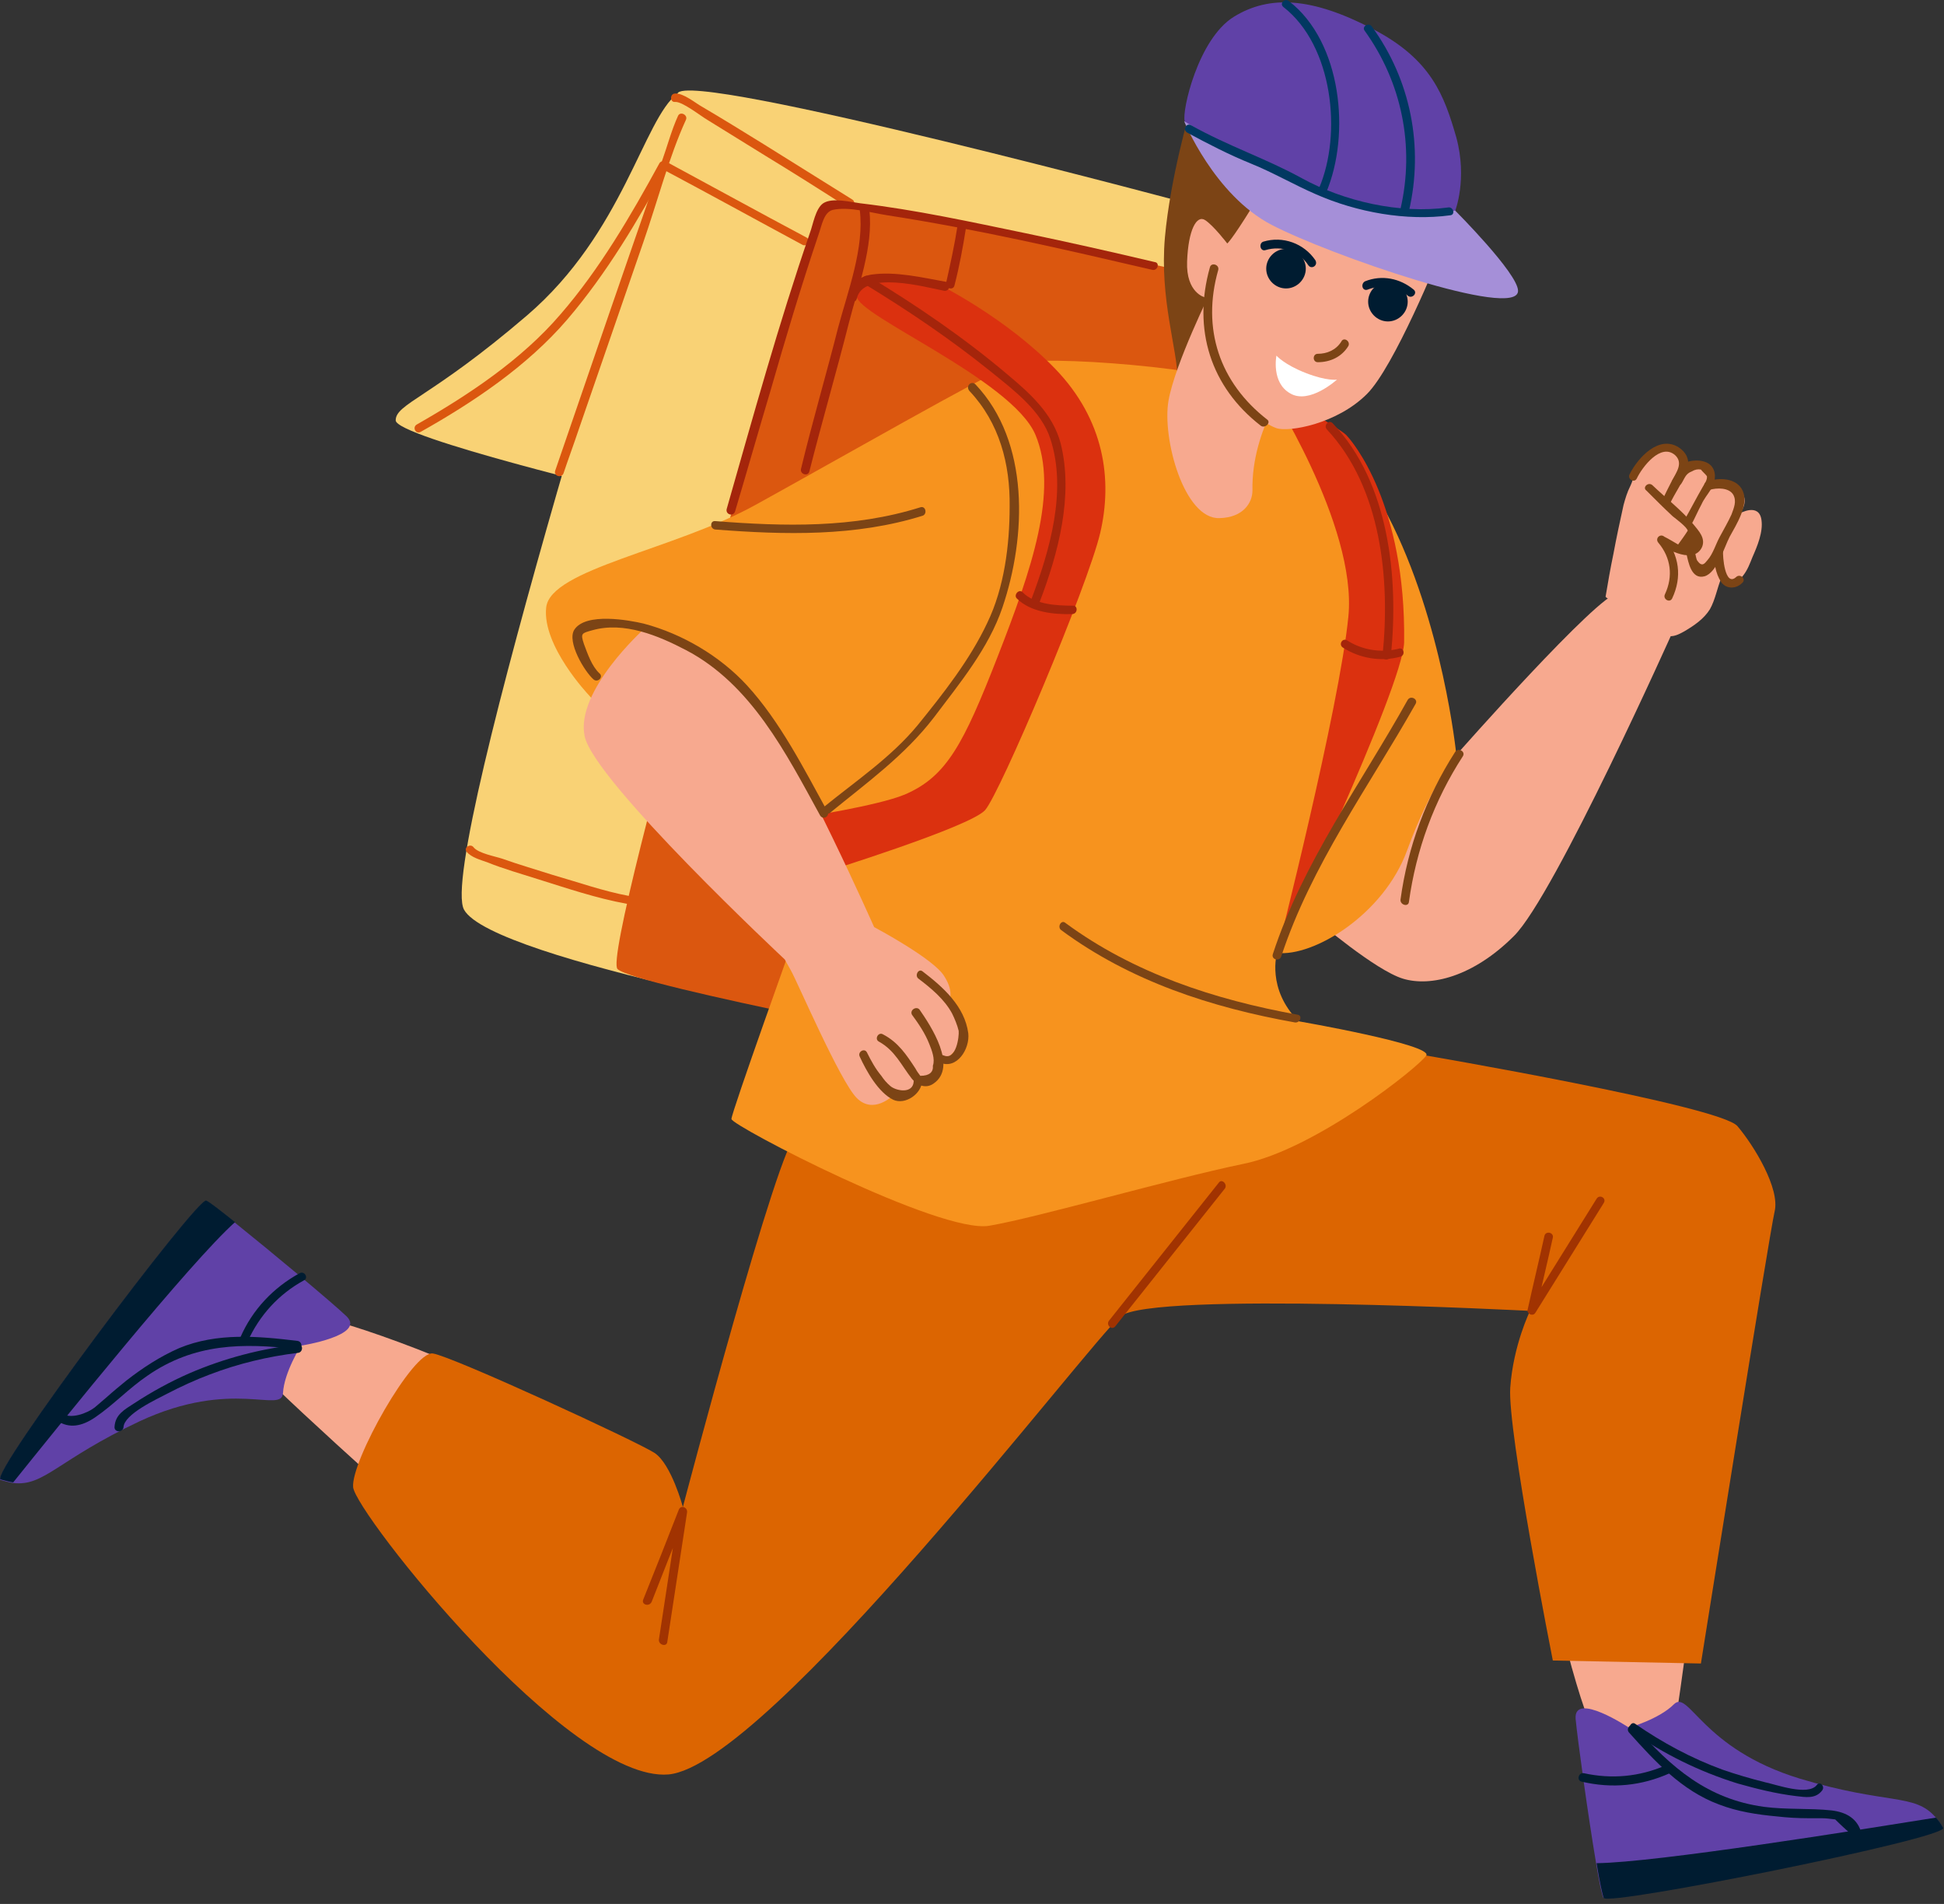<svg width="240" height="235" viewBox="0 0 240 235" fill="none" xmlns="http://www.w3.org/2000/svg">
<rect x="0" y="0" width="240" height="235" fill="#333333" stroke="none"/>
<g clip-path="url(#clip0_402_4851)">
<path d="M210.062 187.93C210.062 187.93 206.657 217.389 205.621 218.203C204.585 219.018 196.961 212.948 196.147 212.134C195.333 211.32 188.227 186.894 191.114 182.675C194 178.456 210.062 187.93 210.062 187.93Z" fill="#F7A98F"/>
<path d="M52.626 188.228C52.626 188.228 30.421 168.539 30.347 167.281C30.273 165.948 39.599 163.136 40.709 162.988C41.819 162.765 65.949 170.981 67.726 175.719C69.576 180.456 52.626 188.228 52.626 188.228Z" fill="#F7A98F"/>
<path d="M163.653 128.79L175.57 130.196C175.57 130.196 212.431 136.488 214.504 139.004C216.576 141.447 219.759 146.702 219.093 149.515C218.427 152.327 209.989 205.324 209.989 205.324L191.706 204.954C191.706 204.954 186.081 176.531 186.451 171.276C186.821 166.021 188.893 161.802 188.893 161.802C188.893 161.802 142.188 159.359 138.339 162.468C134.49 165.65 94.817 217.907 82.53 219.017C70.243 220.053 43.893 186.746 43.597 183.563C43.301 180.38 50.998 166.687 53.441 167.057C55.884 167.427 78.681 177.937 80.828 179.344C82.9 180.75 84.306 186.005 84.306 186.005C84.306 186.005 96.223 140.707 98.37 140.04C100.442 139.374 162.247 130.196 162.247 130.196L163.653 128.79Z" fill="#DC6501"/>
<path d="M151.218 146.703C146.703 152.403 142.188 158.028 137.673 163.727C137.229 164.246 136.488 163.505 136.932 162.987C141.448 157.288 145.963 151.663 150.478 145.963C150.848 145.445 151.588 146.185 151.218 146.703Z" fill="#A13301"/>
<path d="M191.706 152.771C191.039 155.806 190.299 158.841 189.633 161.876C189.337 161.728 188.967 161.58 188.671 161.506C191.483 156.99 194.296 152.475 197.109 147.96C197.479 147.368 198.367 147.886 197.997 148.478C195.184 152.993 192.372 157.509 189.559 162.024C189.263 162.542 188.449 162.172 188.597 161.654C189.263 158.619 190.003 155.584 190.669 152.549C190.817 151.883 191.854 152.105 191.706 152.771Z" fill="#A13301"/>
<path d="M79.421 197.406C80.901 193.705 82.382 190.004 83.788 186.377C84.01 185.711 84.898 186.007 84.824 186.673C84.01 192.002 83.196 197.332 82.382 202.661C82.308 203.327 81.272 203.031 81.346 202.365C82.16 197.036 82.974 191.706 83.788 186.377C84.158 186.451 84.454 186.599 84.824 186.673C83.344 190.374 81.864 194.075 80.457 197.702C80.161 198.368 79.125 198.072 79.421 197.406Z" fill="#A13301"/>
<path d="M194.519 212.132C194.741 214.575 196.073 224.197 197.035 229.896C197.405 232.191 197.775 233.893 197.923 234.189C198.442 235.226 240.558 226.788 239.817 225.529C239.521 225.011 239.225 224.567 238.929 224.271C236.339 221.31 233.008 222.791 222.201 219.534C210.062 215.833 208.508 208.505 206.658 210.356C204.807 212.206 201.106 213.242 201.106 213.242C201.106 213.242 194.297 208.727 194.519 212.132Z" fill="#6041A7"/>
<path d="M197.11 229.97C197.48 232.264 197.85 233.966 197.998 234.263C198.516 235.299 240.633 226.861 239.892 225.602C239.596 225.084 239.3 224.64 239.004 224.344C229.752 225.825 204.438 229.896 197.11 229.97Z" fill="#001C31"/>
<path d="M224.939 221.016C224.125 222.052 222.941 221.83 221.682 221.682C219.24 221.386 216.871 220.794 214.503 220.127C209.766 218.647 205.398 216.501 201.402 213.688C200.883 213.318 201.402 212.356 201.92 212.8C205.25 215.094 208.803 217.019 212.652 218.425C214.355 219.017 216.131 219.535 217.907 219.979C219.314 220.275 223.163 221.682 224.273 220.35C224.643 219.757 225.383 220.498 224.939 221.016Z" fill="#001C31"/>
<path d="M228.716 226.567C227.975 225.901 227.235 225.235 226.569 224.569C225.977 224.495 225.459 224.421 224.867 224.421C224.348 224.421 223.756 224.421 223.238 224.421C221.98 224.421 220.648 224.347 219.389 224.199C216.947 223.977 214.504 223.606 212.21 222.718C207.62 221.016 204.29 217.389 201.107 213.836C200.663 213.318 201.403 212.578 201.847 213.096C206.362 218.203 210.803 222.052 217.761 223.014C220.574 223.384 223.386 223.162 226.125 223.458C227.975 223.68 229.382 224.495 229.826 226.345C229.9 226.937 228.938 227.233 228.716 226.567Z" fill="#001C31"/>
<path d="M206.14 218.868C202.661 220.423 199.034 220.793 195.259 219.905C194.593 219.757 194.889 218.72 195.555 218.868C198.96 219.609 202.365 219.313 205.622 217.906C206.214 217.684 206.732 218.572 206.14 218.868Z" fill="#001C31"/>
<path d="M42.782 162.468C41.006 160.765 33.53 154.548 29.015 150.921C27.165 149.44 25.832 148.404 25.462 148.256C24.352 147.812 -1.406 182.156 0.074 182.674C0.666 182.822 1.11 182.971 1.629 183.045C5.477 183.489 7.032 180.232 17.246 175.421C28.719 170.091 34.788 174.532 34.937 171.942C35.084 169.351 37.157 166.094 37.157 166.094C37.157 166.094 45.225 164.836 42.782 162.468Z" fill="#6041A7"/>
<path d="M29.015 150.848C27.165 149.368 25.832 148.332 25.462 148.184C24.352 147.74 -1.406 182.084 0.074 182.602C0.666 182.75 1.11 182.898 1.628 182.972C7.402 175.792 23.464 155.808 29.015 150.848Z" fill="#001C31"/>
<path d="M14.137 176.161C14.211 174.607 15.321 174.015 16.579 173.201C18.726 171.794 21.02 170.536 23.389 169.5C27.682 167.649 32.197 166.465 36.786 165.947C37.452 165.873 37.452 166.909 36.786 166.983C33.085 167.427 29.384 168.316 25.906 169.648C24.129 170.314 22.353 171.128 20.65 172.016C19.392 172.683 15.321 174.533 15.247 176.161C15.173 176.828 14.137 176.828 14.137 176.161Z" fill="#001C31"/>
<path d="M7.623 174.459C8.733 175.2 10.732 174.459 11.694 173.719C12.212 173.275 12.73 172.831 13.248 172.387C13.989 171.721 14.803 171.055 15.617 170.388C17.616 168.834 19.762 167.428 22.131 166.391C26.794 164.467 31.827 164.911 36.712 165.503C37.378 165.577 37.378 166.614 36.712 166.54C29.977 165.725 23.981 165.799 18.208 169.796C15.913 171.351 13.989 173.423 11.694 174.978C10.14 176.014 8.585 176.384 7.031 175.348C6.513 174.978 7.031 174.089 7.623 174.459Z" fill="#001C31"/>
<path d="M29.68 165.061C31.161 161.656 33.751 158.917 37.008 157.141C37.6 156.845 38.118 157.733 37.526 158.029C34.418 159.731 32.049 162.322 30.569 165.579C30.347 166.245 29.458 165.653 29.68 165.061Z" fill="#001C31"/>
<path d="M83.641 11.547C79.422 14.73 76.979 28.719 65.062 38.934C53.145 49.148 48.852 49.814 48.852 51.887C48.852 53.959 78.311 60.991 78.311 60.991L83.641 11.547Z" fill="#F9D275"/>
<path d="M148.554 25.611C148.554 25.611 84.677 8.439 83.641 11.547C82.604 14.73 53.811 105.994 57.29 112.285C60.769 118.577 108.88 127.015 108.88 127.015C108.88 127.015 154.179 52.923 154.845 54.034C155.586 55.07 148.554 25.611 148.554 25.611Z" fill="#F9D275"/>
<path d="M156.621 35.748C156.621 35.748 103.255 23.831 101.848 25.534C100.442 27.31 74.092 117.538 76.238 119.61C78.311 121.683 121.537 129.825 121.537 129.825L156.621 35.748Z" fill="#DB570F"/>
<path d="M84.677 14.802C82.604 19.317 81.124 25.017 79.421 29.902C76.757 37.599 74.092 45.371 71.427 53.069C70.835 54.846 70.169 56.622 69.577 58.398C69.355 59.065 68.319 58.769 68.541 58.102C72.908 45.371 77.275 32.64 81.716 19.909C82.382 18.059 82.9 16.06 83.714 14.284C84.01 13.692 84.973 14.21 84.677 14.802Z" fill="#DB570F"/>
<path d="M51.443 52.403C57.809 48.776 64.396 44.409 69.207 38.783C74.019 33.232 77.868 26.645 81.42 20.131C81.568 19.909 81.865 19.835 82.161 19.909C87.934 23.018 93.707 26.2 99.555 29.309C100.147 29.605 99.629 30.567 99.037 30.197C93.263 27.089 87.49 23.906 81.642 20.797C81.865 20.723 82.087 20.649 82.383 20.575C78.83 27.089 74.907 33.75 70.022 39.45C65.062 45.223 58.401 49.664 51.961 53.291C51.369 53.661 50.851 52.773 51.443 52.403Z" fill="#DB570F"/>
<path d="M104.662 25.61C101.331 23.463 97.926 21.317 94.522 19.244C92.153 17.764 89.71 16.284 87.342 14.803C86.454 14.285 84.233 12.509 83.345 12.583C82.679 12.657 82.679 11.546 83.345 11.546C84.381 11.472 85.862 12.731 86.676 13.175C89.192 14.655 91.709 16.21 94.225 17.764C97.926 20.058 101.553 22.353 105.254 24.648C105.772 25.018 105.254 25.98 104.662 25.61Z" fill="#DB570F"/>
<path d="M77.349 111.545C73.648 110.879 69.947 109.621 66.394 108.51C64.322 107.844 62.175 107.252 60.176 106.438C59.362 106.142 58.178 105.846 57.586 105.106C57.216 104.587 58.104 104.069 58.474 104.587C59.066 105.328 61.139 105.698 62.027 105.994C64.099 106.734 66.172 107.326 68.244 107.992C71.353 108.881 74.462 109.991 77.645 110.583C78.311 110.657 78.015 111.693 77.349 111.545Z" fill="#DB570F"/>
<path d="M206.657 77.643C206.657 77.643 191.928 110.581 186.895 115.54C181.861 120.573 176.606 121.831 173.201 120.795C169.796 119.759 162.691 113.689 162.691 113.689L179.789 93.186C179.789 93.186 197.405 73.202 199.774 73.202C202.142 73.128 206.657 77.643 206.657 77.643Z" fill="#F7A98F"/>
<path d="M154.77 47.89C154.77 47.89 164.541 50.555 171.35 63.656C178.16 76.831 179.788 93.115 179.788 93.115C179.788 93.115 176.606 97.038 173.719 104.958C170.832 112.877 162.172 118.133 157.657 117.615C157.657 117.615 156.325 122.056 160.322 126.053C160.322 126.053 176.902 128.939 176.087 130.272C175.273 131.604 162.394 141.892 153.438 143.669C144.482 145.519 128.198 150.256 122.129 151.293C116.059 152.329 90.301 138.932 90.301 138.117C90.301 137.303 98.221 115.246 98.221 115.246L72.685 85.787C72.685 85.787 66.911 79.718 67.43 74.98C67.948 70.243 83.195 67.875 93.262 62.323C103.328 56.772 121.684 46.261 125.089 44.929C128.42 43.671 151.069 45.521 154.77 47.89Z" fill="#F7931E"/>
<path d="M198.22 73.647C198.516 71.871 198.812 70.168 199.182 68.392C199.552 66.393 199.996 64.321 200.44 62.322C200.662 61.508 200.884 60.768 201.254 60.028C201.55 59.436 201.698 58.696 202.069 58.103C202.439 57.511 202.883 56.919 203.401 56.475C204.215 55.809 205.251 55.291 206.288 55.365C207.324 55.439 208.36 56.401 208.286 57.437C209.248 57.141 210.729 57.511 211.321 58.325C211.617 58.696 211.395 60.25 210.877 60.472C210.877 60.472 213.541 59.14 214.8 60.472C216.132 61.804 214.8 63.359 214.8 63.359C214.8 63.359 217.168 62.026 217.464 64.173C217.686 65.653 216.946 67.43 216.354 68.762C216.058 69.502 215.762 70.316 215.244 70.983C214.429 72.093 213.541 72.167 212.505 71.353C211.987 72.611 211.765 74.017 211.099 75.201C210.359 76.386 209.174 77.2 207.916 77.94C207.25 78.31 206.51 78.68 205.843 78.458C204.881 78.236 204.289 77.94 203.549 77.348C202.809 76.83 202.069 76.238 201.328 75.72C200.588 75.201 199.922 74.683 199.182 74.165C199.034 74.313 198.22 73.721 198.22 73.647Z" fill="#F7A98F"/>
<path d="M115.987 35.157C115.987 35.157 124.203 39.228 130.272 45.52C136.342 51.811 137.378 59.213 135.823 65.8C134.269 72.388 123.462 97.924 121.612 99.997C119.762 102.069 101.627 107.694 101.627 107.694L101.331 101.551L99.037 100.885C99.037 100.885 108.289 99.478 111.694 98.072C116.875 95.852 118.947 91.855 123.166 81.048C127.385 70.242 130.716 60.545 127.83 53.661C124.943 46.852 105.772 38.932 105.772 36.563C105.772 34.195 114.136 33.529 115.987 35.157Z" fill="#DB310F"/>
<path d="M79.421 77.718C79.421 77.718 88.451 79.495 93.707 86.823C98.962 94.224 107.918 114.431 107.918 114.431C107.918 114.431 115.32 118.354 116.578 120.501C117.91 122.573 117.096 123.683 117.096 123.683C117.096 123.683 119.983 127.606 118.133 129.457C116.282 131.307 116.282 131.307 116.282 131.307C116.282 131.307 115.468 133.972 113.395 133.38C113.395 133.38 112.063 136.562 110.213 135.23C110.213 135.23 107.844 137.599 105.772 135.526C103.699 133.454 98.37 121.019 97.63 119.76C96.889 118.428 96.889 118.428 96.889 118.428C96.889 118.428 73.204 96.297 72.168 90.82C71.057 85.268 79.421 77.718 79.421 77.718Z" fill="#F7A98F"/>
<path d="M157.659 117.615C157.659 117.615 165.357 87.416 166.467 76.091C167.577 64.767 156.4 47.594 156.4 47.594C156.4 47.594 165.357 52.85 166.171 53.664C166.985 54.478 173.573 62.25 173.35 79.274C173.202 84.825 157.659 117.615 157.659 117.615Z" fill="#DB310F"/>
<path d="M113.544 124.644C114.876 126.569 118.281 131.676 115.246 133.748C114.284 134.414 113.248 133.97 112.581 133.156C111.249 131.454 110.509 129.677 108.511 128.567C107.918 128.271 108.436 127.309 109.029 127.679C110.879 128.641 111.915 130.195 113.026 131.898C113.174 132.194 113.396 132.49 113.618 132.786C114.728 132.786 115.246 132.342 115.172 131.528C115.468 130.714 115.024 129.603 114.728 128.863C114.21 127.531 113.396 126.346 112.581 125.236C112.285 124.644 113.174 124.126 113.544 124.644Z" fill="#7C4415"/>
<path d="M113.84 133.454C113.766 135.008 111.767 136.414 110.287 135.748C108.437 134.86 106.956 132.195 106.142 130.419C105.846 129.827 106.734 129.308 107.03 129.901C107.548 130.937 108.066 131.899 108.807 132.787C109.103 133.231 109.473 133.676 109.917 134.046C110.583 134.638 112.73 135.082 112.804 133.454C112.804 132.787 113.84 132.787 113.84 133.454Z" fill="#7C4415"/>
<path d="M116.504 130.271C118.058 130.937 118.428 127.903 118.354 127.237C118.206 126.57 117.836 125.682 117.54 125.09C116.578 123.314 114.95 121.981 113.395 120.797C112.877 120.427 113.395 119.465 113.913 119.909C116.43 121.833 119.095 124.202 119.539 127.533C119.761 129.457 118.132 132.048 116.06 131.16C115.32 130.937 115.838 129.975 116.504 130.271Z" fill="#7C4415"/>
<path d="M180.602 93.338C177.049 98.815 174.829 104.884 173.941 111.324C173.867 111.99 172.83 111.694 172.904 111.028C173.793 104.514 176.087 98.371 179.64 92.82C180.01 92.227 180.972 92.746 180.602 93.338Z" fill="#7C4415"/>
<path d="M203.993 59.879C205.696 61.508 207.62 62.988 209.101 64.764C209.693 65.505 210.581 66.393 210.137 67.503C209.175 69.65 205.918 67.947 204.733 66.985C204.956 66.763 205.252 66.467 205.474 66.245C207.324 68.539 207.694 71.204 206.436 73.869C206.14 74.461 205.252 73.943 205.548 73.35C206.584 71.13 206.288 68.835 204.733 66.985C204.289 66.467 204.956 65.801 205.474 66.245C206.066 66.541 206.658 66.911 207.176 67.207C207.546 66.689 207.99 66.097 208.36 65.505C208.286 65.061 206.88 64.024 206.51 63.728C205.4 62.692 204.363 61.656 203.253 60.545C202.735 60.175 203.475 59.435 203.993 59.879Z" fill="#7C4415"/>
<path d="M209.248 68.098C209.322 68.394 209.396 68.986 209.544 69.208C210.136 70.022 210.432 69.578 210.802 69.134C211.469 68.394 211.839 67.135 212.283 66.321C212.801 65.359 213.319 64.471 213.763 63.508C214.059 62.694 214.429 61.88 213.985 61.066C213.467 60.178 211.987 60.178 211.024 60.474C210.358 60.696 210.136 59.66 210.728 59.438C212.135 58.919 214.429 58.919 215.169 60.622C215.91 62.324 214.355 64.767 213.541 66.247C212.875 67.505 211.987 70.688 210.432 71.132C208.804 71.576 208.434 69.356 208.212 68.394C208.064 67.728 209.026 67.431 209.248 68.098Z" fill="#7C4415"/>
<path d="M206.51 59.215C207.028 58.475 207.25 57.365 208.138 57.069C209.1 56.699 210.729 56.699 211.395 57.661C211.987 58.549 211.691 59.659 211.173 60.474C210.803 61.066 210.359 61.584 210.063 62.25C209.618 63.064 209.248 63.952 208.804 64.766C208.434 65.359 207.546 64.841 207.916 64.248C208.73 62.842 209.396 61.51 210.211 60.103C210.433 59.733 210.803 59.215 210.729 58.771C210.507 58.475 210.211 58.253 209.989 57.957C209.618 57.883 209.248 57.957 208.878 58.179C208.064 58.475 207.99 59.067 207.546 59.733C207.028 60.252 206.14 59.733 206.51 59.215Z" fill="#7C4415"/>
<path d="M201.18 58.549C202.216 56.476 204.806 53.664 207.249 55.218C208.137 55.81 208.581 56.624 208.359 57.661C207.989 59.289 206.731 60.843 206.065 62.398C205.769 62.99 204.88 62.472 205.177 61.88C205.547 60.991 205.991 60.177 206.435 59.289C206.953 58.327 207.841 57.142 206.805 56.18C205.029 54.626 202.734 57.661 202.068 59.067C201.772 59.659 200.884 59.141 201.18 58.549Z" fill="#7C4415"/>
<path d="M212.728 67.948C212.654 68.615 212.95 72.537 214.356 71.205C214.874 70.761 215.614 71.501 215.096 71.945C214.356 72.686 213.172 72.76 212.506 71.871C211.765 70.761 211.543 69.281 211.691 68.022C211.765 67.282 212.802 67.282 212.728 67.948Z" fill="#7C4415"/>
<path d="M146.925 13.618C146.925 13.618 144.482 21.908 143.816 29.309C143.15 36.933 145.37 43.151 145.37 46.704C145.37 50.257 161.284 28.569 160.544 25.09C159.804 21.686 146.925 13.618 146.925 13.618Z" fill="#7C4415"/>
<path d="M159.508 46.558C159.508 46.558 154.475 52.775 154.623 60.547C154.623 62.027 153.513 63.878 150.552 63.952C146.185 64.1 143.446 54.107 144.261 49.444C145.075 44.855 149.516 35.899 149.516 35.899L159.508 46.558Z" fill="#F7A98F"/>
<path d="M178.605 29.31C178.605 29.31 178.531 29.459 178.457 29.68C177.494 32.123 172.091 45.298 168.76 48.629C165.059 52.33 159.138 53.366 157.584 52.848C153.587 51.368 150.33 45.076 149.59 42.338C148.775 39.599 148.775 36.712 148.775 36.712C148.775 36.712 146.407 36.194 146.555 32.271C146.703 28.348 147.739 26.498 148.775 27.164C149.812 27.83 151.514 30.051 151.514 30.051C151.514 30.051 152.032 29.68 154.549 25.61C157.065 21.539 180.381 27.386 178.901 28.866C178.086 29.607 178.975 29.31 178.605 29.31Z" fill="#F7A98F"/>
<path d="M179.641 26.053C179.641 26.053 181.195 22.13 179.789 16.949C178.309 11.842 176.754 7.327 169.427 3.552C162.025 -0.297 156.77 -0.667 152.328 2.071C147.887 4.81 145.889 13.766 146.259 14.951C146.629 16.135 176.902 35.231 179.641 26.053Z" fill="#6041A7"/>
<path d="M187.413 35.898C187.413 39.525 164.097 31.457 156.992 27.756C149.886 24.056 146.185 14.951 146.185 14.951C146.185 14.951 156.177 21.169 165.282 24.426C174.386 27.683 179.641 25.98 179.641 25.98C179.641 25.98 187.413 33.752 187.413 35.898Z" fill="#A58FD8"/>
<path d="M156.324 33.159C156.324 34.491 157.435 35.602 158.767 35.602C160.099 35.602 161.21 34.491 161.21 33.159C161.21 31.827 160.099 30.716 158.767 30.716C157.435 30.716 156.324 31.827 156.324 33.159Z" fill="#001C31"/>
<path d="M168.907 37.232C168.907 38.564 170.017 39.675 171.35 39.675C172.682 39.675 173.792 38.564 173.792 37.232C173.792 35.9 172.682 34.789 171.35 34.789C170.017 34.789 168.907 35.9 168.907 37.232Z" fill="#001C31"/>
<path d="M157.584 43.894C157.584 43.894 158.546 45.004 161.211 46.04C163.875 47.076 165.059 46.854 165.059 46.854C165.059 46.854 161.655 49.963 159.286 48.557C156.917 47.224 157.584 43.894 157.584 43.894Z" fill="white"/>
<path d="M155.659 52.551C149.441 47.74 147.221 40.635 149.367 33.011C149.515 32.345 150.552 32.641 150.404 33.307C148.331 40.561 150.552 47.222 156.473 51.811C156.917 52.181 156.177 52.922 155.659 52.551Z" fill="#7C4415"/>
<path d="M166.465 42.707C165.651 44.04 164.244 44.706 162.69 44.706C162.024 44.706 162.024 43.669 162.69 43.669C163.8 43.669 164.91 43.225 165.577 42.189C165.873 41.523 166.761 42.115 166.465 42.707Z" fill="#7C4415"/>
<path d="M159.138 0.147C165.651 5.181 166.762 16.579 163.727 23.759C163.505 24.351 162.543 23.833 162.839 23.241C165.725 16.505 164.541 5.625 158.472 0.888C157.88 0.444 158.62 -0.297 159.138 0.147Z" fill="#013861"/>
<path d="M169.352 3.257C174.163 9.845 175.792 18.135 173.941 26.055C173.793 26.721 172.757 26.425 172.905 25.759C174.682 18.061 173.053 10.141 168.464 3.776C168.094 3.257 168.982 2.739 169.352 3.257Z" fill="#013861"/>
<path d="M179.049 26.572C173.645 27.313 167.502 26.202 162.469 23.982C159.73 22.797 157.213 21.317 154.475 20.207C151.736 19.097 149.146 17.764 146.555 16.358C145.963 15.988 146.481 15.1 147.073 15.47C151.514 17.986 156.251 19.541 160.692 21.983C165.948 24.87 172.831 26.424 178.753 25.61C179.419 25.462 179.715 26.498 179.049 26.572Z" fill="#013861"/>
<path d="M161.506 32.716C160.395 31.014 158.249 30.273 156.25 30.866C155.584 31.088 155.362 30.051 155.954 29.829C158.397 29.089 160.987 30.051 162.394 32.124C162.764 32.79 161.876 33.308 161.506 32.716Z" fill="#001C31"/>
<path d="M173.794 36.491C172.388 35.307 170.537 35.084 168.835 35.751C168.169 35.973 167.946 35.011 168.539 34.714C170.611 33.9 172.832 34.344 174.534 35.751C175.052 36.195 174.312 36.935 173.794 36.491Z" fill="#001C31"/>
<path d="M120.428 47.444C127.163 54.55 126.719 66.245 123.758 74.979C122.056 80.012 118.503 84.305 115.32 88.524C111.693 93.261 107.03 96.592 102.515 100.293C101.997 100.737 101.257 99.997 101.775 99.553C105.698 96.37 109.991 93.484 113.248 89.561C116.431 85.638 119.761 81.419 121.908 76.829C123.98 72.537 124.647 67.281 124.647 62.544C124.721 57.289 123.388 52.182 119.687 48.259C119.169 47.666 119.909 46.926 120.428 47.444Z" fill="#7C4415"/>
<path d="M101.256 100.663C97.037 92.965 92.744 84.453 84.676 80.234C81.271 78.457 77.052 76.681 73.129 77.791C71.797 78.161 71.649 78.161 72.093 79.494C72.537 80.678 73.055 82.232 74.017 83.121C74.535 83.565 73.795 84.305 73.277 83.861C72.167 82.898 69.946 79.198 70.909 77.717C72.315 75.571 77.644 76.533 79.495 76.977C84.232 78.235 88.895 80.974 92.226 84.601C96.297 89.042 99.257 94.889 102.144 100.145C102.514 100.737 101.626 101.255 101.256 100.663Z" fill="#7C4415"/>
<path d="M159.877 126.2C149.515 124.35 139.523 121.093 131.011 114.801C130.492 114.431 131.011 113.469 131.529 113.913C139.967 120.131 149.959 123.387 160.173 125.238C160.84 125.312 160.544 126.274 159.877 126.2Z" fill="#7C4415"/>
<path d="M174.756 86.897C168.983 97.112 161.877 106.808 158.176 118.059C157.954 118.725 156.918 118.429 157.14 117.763C160.841 106.438 168.02 96.742 173.794 86.379C174.164 85.787 175.126 86.305 174.756 86.897Z" fill="#7C4415"/>
<path d="M113.914 63.653C105.624 66.244 96.889 66.022 88.303 65.356C87.637 65.282 87.637 64.245 88.303 64.319C96.816 64.986 105.402 65.208 113.618 62.617C114.284 62.395 114.506 63.431 113.914 63.653Z" fill="#7C4415"/>
<path d="M116.577 35.897C114.283 35.453 106.585 33.306 105.771 36.859C105.622 37.525 104.586 37.229 104.734 36.563C105.104 35.008 105.919 34.194 107.547 33.898C110.508 33.454 113.912 34.268 116.799 34.786C117.465 35.008 117.243 35.971 116.577 35.897Z" fill="#A4250B"/>
<path d="M107.252 34.121C113.248 37.748 119.095 41.745 124.424 46.26C127.163 48.555 129.976 51.071 130.938 54.698C132.566 61.138 130.642 68.317 128.347 74.313C128.125 74.905 127.089 74.683 127.311 74.017C129.606 67.947 131.752 60.545 129.68 54.18C128.569 50.701 125.091 48.111 122.352 45.89C117.393 41.893 112.137 38.34 106.66 35.009C106.142 34.713 106.66 33.751 107.252 34.121Z" fill="#A4250B"/>
<path d="M132.417 75.793C130.122 75.867 127.236 75.571 125.533 73.869C125.089 73.425 125.829 72.611 126.273 73.129C127.754 74.609 130.418 74.757 132.417 74.757C133.083 74.683 133.083 75.719 132.417 75.793Z" fill="#A4250B"/>
<path d="M172.906 81.048C170.537 81.715 167.873 81.27 165.8 79.938C165.208 79.568 165.726 78.68 166.318 79.05C168.169 80.234 170.463 80.604 172.61 80.086C173.276 79.79 173.572 80.826 172.906 81.048Z" fill="#A4250B"/>
<path d="M164.542 52.256C171.5 59.583 172.684 71.278 171.722 80.9C171.648 81.567 170.611 81.567 170.685 80.9C171.648 71.574 170.537 60.176 163.802 52.996C163.358 52.478 164.098 51.737 164.542 52.256Z" fill="#A4250B"/>
<path d="M119.243 28.2C118.873 30.569 118.429 32.937 117.836 35.232C117.688 35.898 116.652 35.602 116.8 34.936C117.318 32.641 117.836 30.273 118.207 27.904C118.281 27.238 119.317 27.534 119.243 28.2Z" fill="#A4250B"/>
<path d="M107.326 25.907C107.845 30.422 105.92 35.455 104.81 39.822C103.255 45.966 101.479 52.035 99.925 58.179C99.777 58.845 98.74 58.549 98.888 57.883C100.295 52.035 101.997 46.262 103.478 40.414C104.662 35.973 106.734 30.57 106.142 25.907C106.142 25.241 107.252 25.241 107.326 25.907Z" fill="#A4250B"/>
<path d="M142.262 33.308C131.455 30.791 120.575 28.275 109.546 26.572C107.622 26.276 104.809 25.462 102.811 25.906C101.7 26.202 101.478 27.757 101.034 29.015C98.888 35.38 96.963 41.82 95.113 48.26C93.632 53.219 92.226 58.178 90.746 63.137C90.524 63.803 89.561 63.507 89.71 62.841C92.966 51.442 96.149 39.895 99.998 28.719C100.368 27.757 100.664 25.758 101.626 25.092C102.737 24.352 105.031 24.944 106.215 25.092C113.099 25.906 119.835 27.387 126.644 28.793C131.974 29.903 137.229 31.087 142.558 32.346C143.224 32.42 142.928 33.456 142.262 33.308Z" fill="#A4250B"/>
</g>
<defs>
<clipPath id="clip0_402_4851">
<rect width="239.817" height="234.34" fill="white"/>
</clipPath>
</defs>
</svg>
